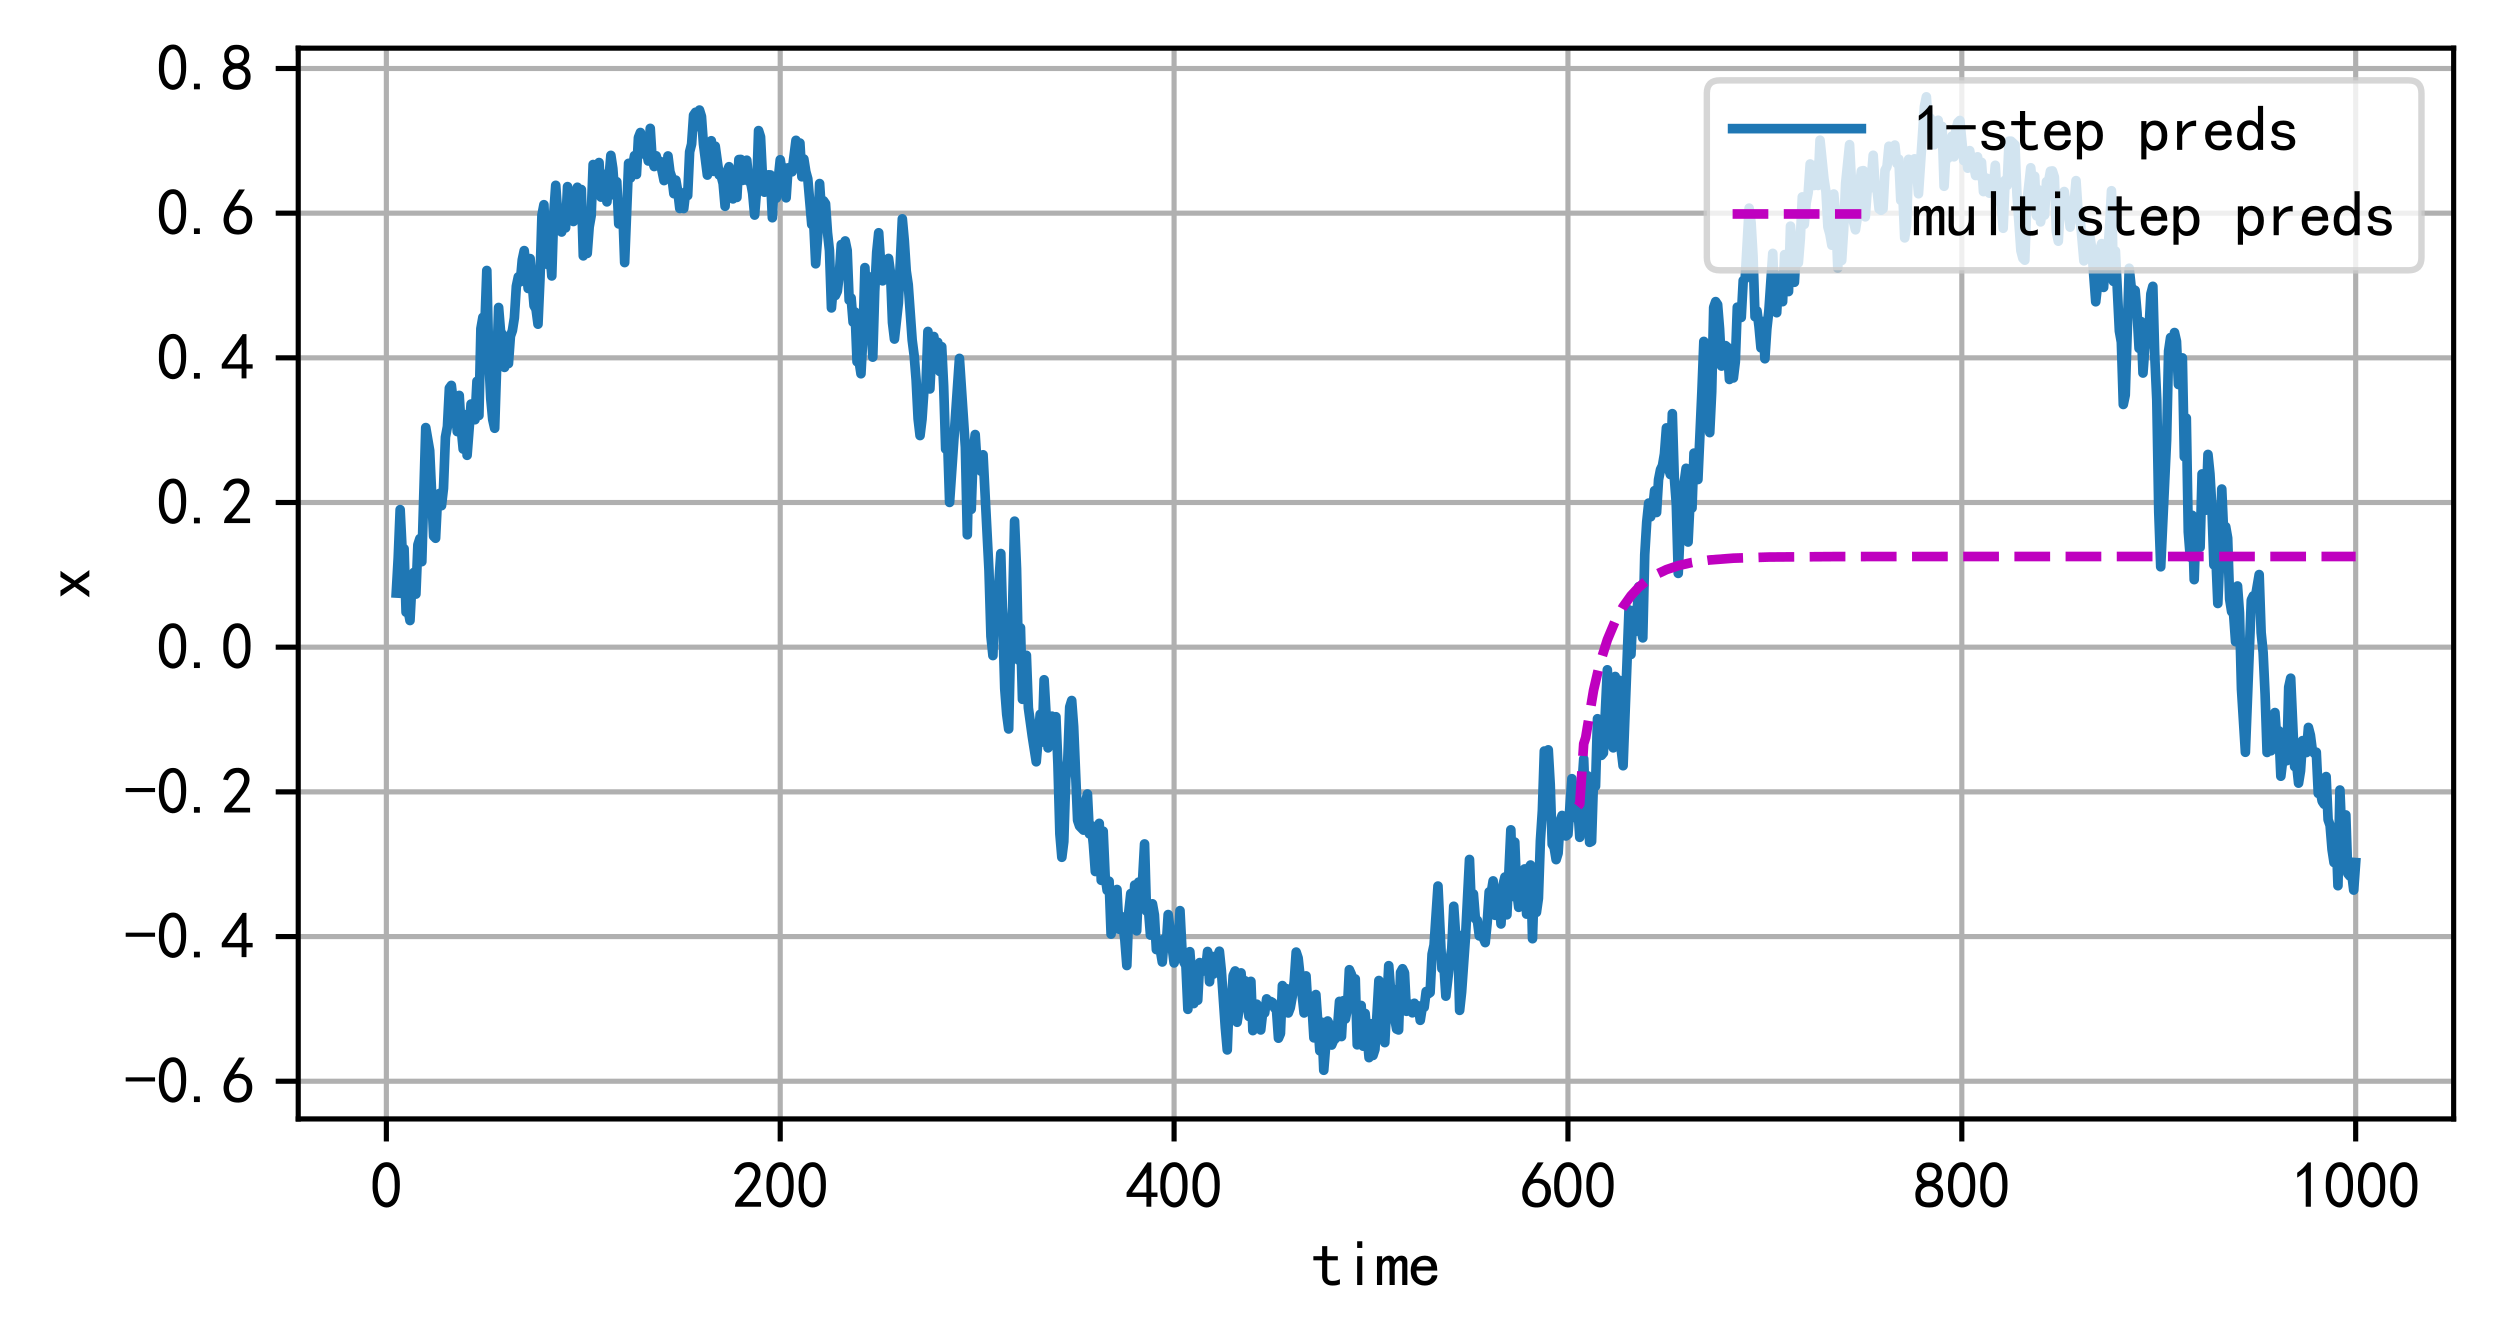 <?xml version="1.0" encoding="utf-8" standalone="no"?>
<!DOCTYPE svg PUBLIC "-//W3C//DTD SVG 1.1//EN"
  "http://www.w3.org/Graphics/SVG/1.1/DTD/svg11.dtd">
<svg height="208.254pt" version="1.1" viewBox="0 0 388.325 208.254" width="388.325pt" xmlns="http://www.w3.org/2000/svg" xmlns:xlink="http://www.w3.org/1999/xlink">
 <defs>
  <style type="text/css">*{stroke-linecap:butt;stroke-linejoin:round;}</style>
 </defs>
 <g id="figure_1">
  <g id="patch_1">
   <path d="M 0 208.254 
L 388.325 208.254 
L 388.325 0 
L 0 0 
z
" style="fill:#ffffff;"/>
  </g>
  <g id="axes_1">
   <g id="patch_2">
    <path d="M 46.325 173.804 
L 381.125 173.804 
L 381.125 7.484 
L 46.325 7.484 
z
" style="fill:#ffffff;"/>
   </g>
   <g id="matplotlib.axis_1">
    <g id="xtick_1">
     <g id="line2d_1">
      <path clip-path="url(#p18ba579e3d)" d="M 60.014 173.804 
L 60.014 7.484 
" style="fill:none;stroke:#b0b0b0;stroke-linecap:square;stroke-width:0.8;"/>
     </g>
     <g id="line2d_2">
      <defs>
       <path d="M 0 0 
L 0 3.5 
" id="m0e3a160609" style="stroke:#000000;stroke-width:0.8;"/>
      </defs>
      <g>
       <use style="stroke:#000000;stroke-width:0.8;" x="60.014" xlink:href="#m0e3a160609" y="173.804"/>
      </g>
     </g>
     <g id="text_1">
      <!-- 0 -->
      <g transform="translate(57.514 187.679)scale(0.1 -0.1)">
       <defs>
        <path d="M 225 2537 
Q 250 3200 412 3587 
Q 575 3975 875 4225 
Q 1175 4475 1612 4475 
Q 2050 4475 2375 4112 
Q 2700 3750 2800 3200 
Q 2900 2650 2862 1937 
Q 2825 1225 2612 775 
Q 2400 325 1975 150 
Q 1550 -25 1125 187 
Q 700 400 525 750 
Q 350 1100 275 1487 
Q 200 1875 225 2537 
z
M 750 2687 
Q 675 2000 800 1462 
Q 925 925 1212 700 
Q 1500 475 1800 612 
Q 2100 750 2237 1162 
Q 2375 1575 2375 2062 
Q 2375 2550 2337 2950 
Q 2300 3350 2112 3675 
Q 1925 4000 1612 4012 
Q 1300 4025 1062 3700 
Q 825 3375 750 2687 
z
" id="SimHei-30" transform="scale(0.016)"/>
       </defs>
       <use xlink:href="#SimHei-30"/>
      </g>
     </g>
    </g>
    <g id="xtick_2">
     <g id="line2d_3">
      <path clip-path="url(#p18ba579e3d)" d="M 121.192 173.804 
L 121.192 7.484 
" style="fill:none;stroke:#b0b0b0;stroke-linecap:square;stroke-width:0.8;"/>
     </g>
     <g id="line2d_4">
      <g>
       <use style="stroke:#000000;stroke-width:0.8;" x="121.192" xlink:href="#m0e3a160609" y="173.804"/>
      </g>
     </g>
     <g id="text_2">
      <!-- 200 -->
      <g transform="translate(113.692 187.679)scale(0.1 -0.1)">
       <defs>
        <path d="M 300 250 
Q 325 625 650 925 
Q 975 1225 1475 1862 
Q 1975 2500 2125 2850 
Q 2275 3200 2237 3450 
Q 2200 3700 2000 3862 
Q 1800 4025 1537 4000 
Q 1275 3975 1037 3800 
Q 800 3625 675 3275 
L 200 3350 
Q 400 3925 712 4187 
Q 1025 4450 1450 4475 
Q 1700 4500 1900 4462 
Q 2100 4425 2312 4287 
Q 2525 4150 2662 3875 
Q 2800 3600 2762 3212 
Q 2725 2825 2375 2287 
Q 2025 1750 1025 600 
L 2825 600 
L 2825 150 
L 300 150 
L 300 250 
z
" id="SimHei-32" transform="scale(0.016)"/>
       </defs>
       <use xlink:href="#SimHei-32"/>
       <use x="50" xlink:href="#SimHei-30"/>
       <use x="100" xlink:href="#SimHei-30"/>
      </g>
     </g>
    </g>
    <g id="xtick_3">
     <g id="line2d_5">
      <path clip-path="url(#p18ba579e3d)" d="M 182.371 173.804 
L 182.371 7.484 
" style="fill:none;stroke:#b0b0b0;stroke-linecap:square;stroke-width:0.8;"/>
     </g>
     <g id="line2d_6">
      <g>
       <use style="stroke:#000000;stroke-width:0.8;" x="182.371" xlink:href="#m0e3a160609" y="173.804"/>
      </g>
     </g>
     <g id="text_3">
      <!-- 400 -->
      <g transform="translate(174.871 187.679)scale(0.1 -0.1)">
       <defs>
        <path d="M 2000 1100 
L 75 1100 
L 75 1525 
L 2100 4450 
L 2475 4450 
L 2475 1525 
L 3075 1525 
L 3075 1100 
L 2475 1100 
L 2475 150 
L 2000 150 
L 2000 1100 
z
M 2000 1525 
L 2000 3500 
L 600 1525 
L 2000 1525 
z
" id="SimHei-34" transform="scale(0.016)"/>
       </defs>
       <use xlink:href="#SimHei-34"/>
       <use x="50" xlink:href="#SimHei-30"/>
       <use x="100" xlink:href="#SimHei-30"/>
      </g>
     </g>
    </g>
    <g id="xtick_4">
     <g id="line2d_7">
      <path clip-path="url(#p18ba579e3d)" d="M 243.55 173.804 
L 243.55 7.484 
" style="fill:none;stroke:#b0b0b0;stroke-linecap:square;stroke-width:0.8;"/>
     </g>
     <g id="line2d_8">
      <g>
       <use style="stroke:#000000;stroke-width:0.8;" x="243.55" xlink:href="#m0e3a160609" y="173.804"/>
      </g>
     </g>
     <g id="text_4">
      <!-- 600 -->
      <g transform="translate(236.05 187.679)scale(0.1 -0.1)">
       <defs>
        <path d="M 250 1612 
Q 275 1975 387 2225 
Q 500 2475 725 2850 
L 1750 4450 
L 2325 4450 
L 1275 2800 
Q 1950 2975 2350 2750 
Q 2750 2525 2887 2237 
Q 3025 1950 3037 1612 
Q 3050 1275 2937 950 
Q 2825 625 2537 362 
Q 2250 100 1737 75 
Q 1225 50 862 262 
Q 500 475 362 862 
Q 225 1250 250 1612 
z
M 1025 787 
Q 1250 550 1625 525 
Q 2000 500 2250 775 
Q 2500 1050 2500 1575 
Q 2500 2100 2187 2300 
Q 1875 2500 1487 2450 
Q 1100 2400 925 2075 
Q 750 1750 775 1387 
Q 800 1025 1025 787 
z
" id="SimHei-36" transform="scale(0.016)"/>
       </defs>
       <use xlink:href="#SimHei-36"/>
       <use x="50" xlink:href="#SimHei-30"/>
       <use x="100" xlink:href="#SimHei-30"/>
      </g>
     </g>
    </g>
    <g id="xtick_5">
     <g id="line2d_9">
      <path clip-path="url(#p18ba579e3d)" d="M 304.728 173.804 
L 304.728 7.484 
" style="fill:none;stroke:#b0b0b0;stroke-linecap:square;stroke-width:0.8;"/>
     </g>
     <g id="line2d_10">
      <g>
       <use style="stroke:#000000;stroke-width:0.8;" x="304.728" xlink:href="#m0e3a160609" y="173.804"/>
      </g>
     </g>
     <g id="text_5">
      <!-- 800 -->
      <g transform="translate(297.228 187.679)scale(0.1 -0.1)">
       <defs>
        <path d="M 175 1375 
Q 175 1675 325 1962 
Q 475 2250 825 2425 
Q 525 2600 425 2812 
Q 325 3025 312 3300 
Q 300 3575 387 3775 
Q 475 3975 650 4150 
Q 825 4325 1037 4387 
Q 1250 4450 1500 4450 
Q 1750 4450 1950 4400 
Q 2150 4350 2375 4187 
Q 2600 4025 2700 3725 
Q 2800 3425 2687 3025 
Q 2575 2625 2100 2400 
Q 2525 2275 2700 2012 
Q 2875 1750 2875 1375 
Q 2875 1000 2762 775 
Q 2650 550 2512 400 
Q 2375 250 2137 162 
Q 1900 75 1537 75 
Q 1175 75 912 162 
Q 650 250 475 425 
Q 300 600 237 837 
Q 175 1075 175 1375 
z
M 687 1400 
Q 675 1100 787 875 
Q 900 650 1200 587 
Q 1500 525 1825 600 
Q 2150 675 2275 950 
Q 2400 1225 2362 1500 
Q 2325 1775 2050 1962 
Q 1775 2150 1450 2125 
Q 1125 2100 912 1900 
Q 700 1700 687 1400 
z
M 775 3350 
Q 775 3100 950 2875 
Q 1125 2650 1500 2650 
Q 1875 2650 2062 2875 
Q 2250 3100 2237 3412 
Q 2225 3725 2012 3875 
Q 1800 4025 1437 4000 
Q 1075 3975 925 3787 
Q 775 3600 775 3350 
z
" id="SimHei-38" transform="scale(0.016)"/>
       </defs>
       <use xlink:href="#SimHei-38"/>
       <use x="50" xlink:href="#SimHei-30"/>
       <use x="100" xlink:href="#SimHei-30"/>
      </g>
     </g>
    </g>
    <g id="xtick_6">
     <g id="line2d_11">
      <path clip-path="url(#p18ba579e3d)" d="M 365.907 173.804 
L 365.907 7.484 
" style="fill:none;stroke:#b0b0b0;stroke-linecap:square;stroke-width:0.8;"/>
     </g>
     <g id="line2d_12">
      <g>
       <use style="stroke:#000000;stroke-width:0.8;" x="365.907" xlink:href="#m0e3a160609" y="173.804"/>
      </g>
     </g>
     <g id="text_6">
      <!-- 1000 -->
      <g transform="translate(355.907 187.679)scale(0.1 -0.1)">
       <defs>
        <path d="M 1400 3600 
Q 1075 3275 575 2975 
L 575 3450 
Q 1200 3875 1600 4450 
L 1900 4450 
L 1900 150 
L 1400 150 
L 1400 3600 
z
" id="SimHei-31" transform="scale(0.016)"/>
       </defs>
       <use xlink:href="#SimHei-31"/>
       <use x="50" xlink:href="#SimHei-30"/>
       <use x="100" xlink:href="#SimHei-30"/>
       <use x="150" xlink:href="#SimHei-30"/>
      </g>
     </g>
    </g>
    <g id="text_7">
     <!-- time -->
     <g transform="translate(203.725 199.804)scale(0.1 -0.1)">
      <defs>
       <path d="M 2750 200 
Q 2625 150 2462 112 
Q 2300 75 2025 75 
Q 1575 75 1300 325 
Q 1025 575 1025 1025 
L 1025 2525 
L 175 2525 
L 175 2925 
L 1025 2925 
L 1025 3900 
L 1525 3900 
L 1525 2925 
L 2550 2925 
L 2550 2525 
L 1525 2525 
L 1525 1000 
Q 1525 800 1625 662 
Q 1725 525 2000 525 
Q 2275 525 2450 575 
Q 2625 625 2750 700 
L 2750 200 
z
" id="SimHei-74" transform="scale(0.016)"/>
       <path d="M 1800 3725 
L 1300 3725 
L 1300 4375 
L 1800 4375 
L 1800 3725 
z
M 1800 125 
L 1300 125 
L 1300 2925 
L 1800 2925 
L 1800 125 
z
" id="SimHei-69" transform="scale(0.016)"/>
       <path d="M 3050 125 
L 2550 125 
L 2550 2150 
Q 2550 2300 2500 2400 
Q 2450 2500 2300 2500 
Q 2125 2500 1975 2312 
Q 1825 2125 1825 1825 
L 1825 125 
L 1325 125 
L 1325 2150 
Q 1325 2300 1275 2400 
Q 1225 2500 1075 2500 
Q 900 2500 750 2312 
Q 600 2125 600 1825 
L 600 125 
L 100 125 
L 100 2925 
L 600 2925 
L 600 2550 
Q 725 2750 900 2862 
Q 1075 2975 1275 2975 
Q 1475 2975 1612 2862 
Q 1750 2750 1800 2550 
Q 1925 2750 2087 2862 
Q 2250 2975 2450 2975 
Q 2750 2975 2900 2812 
Q 3050 2650 3050 2350 
L 3050 125 
z
" id="SimHei-6d" transform="scale(0.016)"/>
       <path d="M 2850 1075 
Q 2800 625 2450 350 
Q 2100 75 1625 75 
Q 1025 75 637 462 
Q 250 850 250 1525 
Q 250 2200 637 2587 
Q 1025 2975 1625 2975 
Q 2150 2975 2487 2637 
Q 2825 2300 2825 1525 
L 800 1525 
Q 800 975 1037 750 
Q 1275 525 1625 525 
Q 1900 525 2075 662 
Q 2250 800 2300 1075 
L 2850 1075 
z
M 2250 1925 
Q 2200 2275 2025 2412 
Q 1850 2550 1575 2550 
Q 1325 2550 1125 2412 
Q 925 2275 825 1925 
L 2250 1925 
z
" id="SimHei-65" transform="scale(0.016)"/>
      </defs>
      <use xlink:href="#SimHei-74"/>
      <use x="50" xlink:href="#SimHei-69"/>
      <use x="100" xlink:href="#SimHei-6d"/>
      <use x="150" xlink:href="#SimHei-65"/>
     </g>
    </g>
   </g>
   <g id="matplotlib.axis_2">
    <g id="ytick_1">
     <g id="line2d_13">
      <path clip-path="url(#p18ba579e3d)" d="M 46.325 167.947 
L 381.125 167.947 
" style="fill:none;stroke:#b0b0b0;stroke-linecap:square;stroke-width:0.8;"/>
     </g>
     <g id="line2d_14">
      <defs>
       <path d="M 0 0 
L -3.5 0 
" id="ma7b04e95f1" style="stroke:#000000;stroke-width:0.8;"/>
      </defs>
      <g>
       <use style="stroke:#000000;stroke-width:0.8;" x="46.325" xlink:href="#ma7b04e95f1" y="167.947"/>
      </g>
     </g>
     <g id="text_8">
      <!-- -0.6 -->
      <g transform="translate(19.325 171.384)scale(0.1 -0.1)">
       <defs>
        <path d="M 2975 2125 
L 125 2125 
L 125 2525 
L 2975 2525 
L 2975 2125 
z
" id="SimHei-2d" transform="scale(0.016)"/>
        <path d="M 1075 125 
L 500 125 
L 500 675 
L 1075 675 
L 1075 125 
z
" id="SimHei-2e" transform="scale(0.016)"/>
       </defs>
       <use xlink:href="#SimHei-2d"/>
       <use x="50" xlink:href="#SimHei-30"/>
       <use x="100" xlink:href="#SimHei-2e"/>
       <use x="150" xlink:href="#SimHei-36"/>
      </g>
     </g>
    </g>
    <g id="ytick_2">
     <g id="line2d_15">
      <path clip-path="url(#p18ba579e3d)" d="M 46.325 145.474 
L 381.125 145.474 
" style="fill:none;stroke:#b0b0b0;stroke-linecap:square;stroke-width:0.8;"/>
     </g>
     <g id="line2d_16">
      <g>
       <use style="stroke:#000000;stroke-width:0.8;" x="46.325" xlink:href="#ma7b04e95f1" y="145.474"/>
      </g>
     </g>
     <g id="text_9">
      <!-- -0.4 -->
      <g transform="translate(19.325 148.911)scale(0.1 -0.1)">
       <use xlink:href="#SimHei-2d"/>
       <use x="50" xlink:href="#SimHei-30"/>
       <use x="100" xlink:href="#SimHei-2e"/>
       <use x="150" xlink:href="#SimHei-34"/>
      </g>
     </g>
    </g>
    <g id="ytick_3">
     <g id="line2d_17">
      <path clip-path="url(#p18ba579e3d)" d="M 46.325 123.001 
L 381.125 123.001 
" style="fill:none;stroke:#b0b0b0;stroke-linecap:square;stroke-width:0.8;"/>
     </g>
     <g id="line2d_18">
      <g>
       <use style="stroke:#000000;stroke-width:0.8;" x="46.325" xlink:href="#ma7b04e95f1" y="123.001"/>
      </g>
     </g>
     <g id="text_10">
      <!-- -0.2 -->
      <g transform="translate(19.325 126.439)scale(0.1 -0.1)">
       <use xlink:href="#SimHei-2d"/>
       <use x="50" xlink:href="#SimHei-30"/>
       <use x="100" xlink:href="#SimHei-2e"/>
       <use x="150" xlink:href="#SimHei-32"/>
      </g>
     </g>
    </g>
    <g id="ytick_4">
     <g id="line2d_19">
      <path clip-path="url(#p18ba579e3d)" d="M 46.325 100.528 
L 381.125 100.528 
" style="fill:none;stroke:#b0b0b0;stroke-linecap:square;stroke-width:0.8;"/>
     </g>
     <g id="line2d_20">
      <g>
       <use style="stroke:#000000;stroke-width:0.8;" x="46.325" xlink:href="#ma7b04e95f1" y="100.528"/>
      </g>
     </g>
     <g id="text_11">
      <!-- 0.0 -->
      <g transform="translate(24.325 103.966)scale(0.1 -0.1)">
       <use xlink:href="#SimHei-30"/>
       <use x="50" xlink:href="#SimHei-2e"/>
       <use x="100" xlink:href="#SimHei-30"/>
      </g>
     </g>
    </g>
    <g id="ytick_5">
     <g id="line2d_21">
      <path clip-path="url(#p18ba579e3d)" d="M 46.325 78.056 
L 381.125 78.056 
" style="fill:none;stroke:#b0b0b0;stroke-linecap:square;stroke-width:0.8;"/>
     </g>
     <g id="line2d_22">
      <g>
       <use style="stroke:#000000;stroke-width:0.8;" x="46.325" xlink:href="#ma7b04e95f1" y="78.056"/>
      </g>
     </g>
     <g id="text_12">
      <!-- 0.2 -->
      <g transform="translate(24.325 81.493)scale(0.1 -0.1)">
       <use xlink:href="#SimHei-30"/>
       <use x="50" xlink:href="#SimHei-2e"/>
       <use x="100" xlink:href="#SimHei-32"/>
      </g>
     </g>
    </g>
    <g id="ytick_6">
     <g id="line2d_23">
      <path clip-path="url(#p18ba579e3d)" d="M 46.325 55.583 
L 381.125 55.583 
" style="fill:none;stroke:#b0b0b0;stroke-linecap:square;stroke-width:0.8;"/>
     </g>
     <g id="line2d_24">
      <g>
       <use style="stroke:#000000;stroke-width:0.8;" x="46.325" xlink:href="#ma7b04e95f1" y="55.583"/>
      </g>
     </g>
     <g id="text_13">
      <!-- 0.4 -->
      <g transform="translate(24.325 59.02)scale(0.1 -0.1)">
       <use xlink:href="#SimHei-30"/>
       <use x="50" xlink:href="#SimHei-2e"/>
       <use x="100" xlink:href="#SimHei-34"/>
      </g>
     </g>
    </g>
    <g id="ytick_7">
     <g id="line2d_25">
      <path clip-path="url(#p18ba579e3d)" d="M 46.325 33.11 
L 381.125 33.11 
" style="fill:none;stroke:#b0b0b0;stroke-linecap:square;stroke-width:0.8;"/>
     </g>
     <g id="line2d_26">
      <g>
       <use style="stroke:#000000;stroke-width:0.8;" x="46.325" xlink:href="#ma7b04e95f1" y="33.11"/>
      </g>
     </g>
     <g id="text_14">
      <!-- 0.6 -->
      <g transform="translate(24.325 36.548)scale(0.1 -0.1)">
       <use xlink:href="#SimHei-30"/>
       <use x="50" xlink:href="#SimHei-2e"/>
       <use x="100" xlink:href="#SimHei-36"/>
      </g>
     </g>
    </g>
    <g id="ytick_8">
     <g id="line2d_27">
      <path clip-path="url(#p18ba579e3d)" d="M 46.325 10.637 
L 381.125 10.637 
" style="fill:none;stroke:#b0b0b0;stroke-linecap:square;stroke-width:0.8;"/>
     </g>
     <g id="line2d_28">
      <g>
       <use style="stroke:#000000;stroke-width:0.8;" x="46.325" xlink:href="#ma7b04e95f1" y="10.637"/>
      </g>
     </g>
     <g id="text_15">
      <!-- 0.8 -->
      <g transform="translate(24.325 14.075)scale(0.1 -0.1)">
       <use xlink:href="#SimHei-30"/>
       <use x="50" xlink:href="#SimHei-2e"/>
       <use x="100" xlink:href="#SimHei-38"/>
      </g>
     </g>
    </g>
    <g id="text_16">
     <!-- x -->
     <g transform="translate(14.075 93.144)rotate(-90)scale(0.1 -0.1)">
      <defs>
       <path d="M 2875 125 
L 2275 125 
L 1550 1200 
L 825 125 
L 225 125 
L 1250 1550 
L 300 2925 
L 900 2925 
L 1550 1875 
L 2200 2925 
L 2800 2925 
L 1850 1550 
L 2875 125 
z
" id="SimHei-78" transform="scale(0.016)"/>
      </defs>
      <use xlink:href="#SimHei-78"/>
     </g>
    </g>
   </g>
   <g id="line2d_29">
    <path clip-path="url(#p18ba579e3d)" d="M 61.543 92.117 
L 61.849 86.683 
L 62.155 79.158 
L 62.461 85.365 
L 62.767 85.236 
L 63.073 95.09 
L 63.379 94.708 
L 63.684 96.386 
L 63.99 90.551 
L 64.296 88.91 
L 64.602 92.285 
L 64.908 84.627 
L 65.214 83.667 
L 65.52 87.244 
L 66.132 66.417 
L 66.743 69.979 
L 67.355 83.296 
L 67.661 83.605 
L 67.967 77.373 
L 68.273 76.645 
L 68.579 78.546 
L 68.885 75.857 
L 69.191 67.897 
L 69.496 66.265 
L 69.802 60.283 
L 70.108 59.863 
L 70.414 62.585 
L 70.72 62.746 
L 71.026 67.042 
L 71.332 61.418 
L 71.638 66.563 
L 71.944 69.754 
L 72.249 64.413 
L 72.555 70.721 
L 73.167 62.761 
L 73.779 65.196 
L 74.085 59.225 
L 74.391 64.54 
L 74.697 51.043 
L 75.002 49.285 
L 75.308 50.629 
L 75.614 42.012 
L 75.92 55.649 
L 76.226 61.91 
L 76.532 65.164 
L 76.838 66.521 
L 77.45 47.759 
L 77.756 51.531 
L 78.061 51.955 
L 78.367 57.066 
L 78.673 54.84 
L 78.979 56.474 
L 79.285 52.207 
L 79.591 51.34 
L 79.897 49.377 
L 80.203 44.46 
L 80.509 43.003 
L 80.814 43.773 
L 81.12 40.363 
L 81.426 38.926 
L 82.038 44.808 
L 82.344 40.167 
L 82.956 47.486 
L 83.262 48.024 
L 83.567 50.356 
L 83.873 43.422 
L 84.179 33.394 
L 84.485 31.797 
L 84.791 38.717 
L 85.097 41.107 
L 85.403 38.87 
L 85.709 42.863 
L 86.015 33.102 
L 86.321 28.786 
L 86.626 33.148 
L 86.932 33.54 
L 87.238 36.039 
L 87.544 34.453 
L 87.85 35.398 
L 88.156 28.988 
L 88.768 31.426 
L 89.074 34.406 
L 89.685 29.086 
L 89.991 31.072 
L 90.297 29.438 
L 90.603 39.743 
L 90.909 36.607 
L 91.215 39.361 
L 91.521 35.244 
L 91.827 33.516 
L 92.132 25.555 
L 92.438 27.155 
L 92.744 26.716 
L 93.05 25.247 
L 93.356 30.62 
L 93.662 27.761 
L 93.968 27.08 
L 94.274 31.357 
L 94.886 24.133 
L 95.191 26.178 
L 95.497 30.348 
L 95.803 28.226 
L 96.109 34.782 
L 96.415 34.749 
L 96.721 32.387 
L 97.027 40.787 
L 97.639 25.372 
L 97.944 27.647 
L 98.556 24.175 
L 98.862 27.1 
L 99.168 21.368 
L 99.474 20.583 
L 99.78 23.868 
L 100.086 23.943 
L 100.392 23.352 
L 100.697 25.007 
L 101.003 19.938 
L 101.309 24.901 
L 101.615 25.869 
L 101.921 24.2 
L 102.227 25.437 
L 102.533 25.059 
L 103.145 28.052 
L 103.451 27.656 
L 103.756 24.224 
L 104.062 26.689 
L 104.368 27.591 
L 104.674 30.086 
L 104.98 27.979 
L 105.286 29.768 
L 105.592 32.383 
L 105.898 31.599 
L 106.204 32.391 
L 106.509 29.783 
L 106.815 30.377 
L 107.121 23.584 
L 107.427 22.372 
L 107.733 17.893 
L 108.039 17.441 
L 108.345 19.66 
L 108.651 17.095 
L 108.957 18.09 
L 109.263 22.353 
L 109.874 27.197 
L 110.486 21.863 
L 110.792 26.616 
L 111.098 22.703 
L 111.71 27.179 
L 112.016 27.332 
L 112.321 28.507 
L 112.627 32.043 
L 112.933 26.657 
L 113.239 25.894 
L 113.545 29.571 
L 113.851 30.894 
L 114.157 29.978 
L 114.463 30.663 
L 114.769 24.782 
L 115.074 24.762 
L 115.38 28.016 
L 115.686 25.854 
L 115.992 24.883 
L 116.298 28.162 
L 116.604 28.307 
L 116.91 30.026 
L 117.216 33.408 
L 117.522 29.55 
L 117.828 20.285 
L 118.133 21.262 
L 118.439 27.488 
L 118.745 29.855 
L 119.357 27.154 
L 119.663 27.171 
L 119.969 33.822 
L 120.275 27.699 
L 120.581 30.785 
L 121.192 24.815 
L 121.498 26.828 
L 121.804 26.053 
L 122.11 30.728 
L 122.416 26.072 
L 122.722 26.151 
L 123.028 26.689 
L 123.639 21.798 
L 123.945 25.38 
L 124.251 22.217 
L 124.557 27.459 
L 124.863 24.7 
L 125.169 26.663 
L 125.475 27.785 
L 126.087 34.87 
L 126.393 34.575 
L 126.698 40.976 
L 127.004 36.825 
L 127.31 28.513 
L 127.616 33.166 
L 127.922 31.195 
L 128.228 31.639 
L 128.534 36.12 
L 128.84 38.926 
L 129.146 47.83 
L 129.451 44.165 
L 129.757 45.9 
L 130.063 45.231 
L 130.369 42.593 
L 130.675 37.982 
L 130.981 39.28 
L 131.287 37.427 
L 131.593 38.898 
L 131.899 46.624 
L 132.204 46.28 
L 132.51 50.039 
L 132.816 48.467 
L 133.122 56.187 
L 133.428 56.032 
L 133.734 58.055 
L 134.04 52.222 
L 134.346 41.568 
L 134.652 48.28 
L 134.958 42.989 
L 135.569 55.476 
L 135.875 45.243 
L 136.181 39.159 
L 136.487 36.156 
L 136.793 40.919 
L 137.099 43.626 
L 137.405 42.059 
L 137.711 42.274 
L 138.016 40.14 
L 138.322 42.392 
L 138.628 50.103 
L 138.934 52.666 
L 139.546 47.057 
L 140.158 33.991 
L 140.464 37.353 
L 140.769 42.093 
L 141.075 44.207 
L 141.687 52.818 
L 141.993 55.209 
L 142.299 59.018 
L 142.605 65.03 
L 142.911 67.656 
L 143.217 65.114 
L 143.523 60.534 
L 143.828 59.833 
L 144.134 51.482 
L 144.44 60.415 
L 144.746 54.142 
L 145.052 52.271 
L 145.358 54.674 
L 145.664 53.165 
L 145.97 57.7 
L 146.276 53.849 
L 146.581 60.043 
L 146.887 69.75 
L 147.193 68.544 
L 147.499 78.041 
L 149.029 55.668 
L 149.946 69.458 
L 150.252 83.067 
L 150.558 69.064 
L 150.864 79.118 
L 151.17 70.19 
L 151.476 67.497 
L 151.782 72.274 
L 152.088 72.334 
L 152.393 73.203 
L 152.699 70.642 
L 153.617 88.626 
L 153.923 98.856 
L 154.229 101.829 
L 154.535 91.696 
L 154.841 95.209 
L 155.452 85.98 
L 156.064 106.979 
L 156.37 110.967 
L 156.676 113.23 
L 156.982 99.724 
L 157.288 94.277 
L 157.594 80.953 
L 157.9 88.352 
L 158.205 102.52 
L 158.511 97.514 
L 158.817 108.623 
L 159.123 106.208 
L 159.429 101.787 
L 159.735 109.95 
L 160.347 114.415 
L 160.958 118.329 
L 161.57 110.953 
L 161.876 115.273 
L 162.182 105.59 
L 162.794 116.169 
L 163.1 114.669 
L 163.406 111.24 
L 163.711 111.557 
L 164.017 111.329 
L 164.323 118.679 
L 164.629 129.524 
L 164.935 133.162 
L 165.241 130.734 
L 165.547 120.963 
L 165.853 118.103 
L 166.159 109.82 
L 166.465 108.812 
L 166.77 112.858 
L 167.382 127.413 
L 167.688 128.319 
L 168.3 128.946 
L 168.606 124.622 
L 168.912 123.332 
L 169.218 129.53 
L 169.523 128.227 
L 169.829 131.136 
L 170.135 135.371 
L 170.747 127.892 
L 171.053 136.739 
L 171.359 129.11 
L 171.665 136.073 
L 171.971 138.3 
L 172.276 136.879 
L 172.582 145.096 
L 172.888 139.83 
L 173.194 144.311 
L 173.5 138.164 
L 173.806 144.339 
L 174.112 142.322 
L 174.418 143.567 
L 174.724 146.048 
L 175.03 149.975 
L 175.335 141.624 
L 175.641 138.794 
L 175.947 142.162 
L 176.253 137.471 
L 176.559 144.583 
L 176.865 137.02 
L 177.171 137.753 
L 177.477 136.638 
L 177.783 131.09 
L 178.088 141.521 
L 178.394 141.355 
L 178.7 145.25 
L 179.006 140.39 
L 179.312 142.104 
L 179.618 147.496 
L 179.924 146.323 
L 180.23 147.58 
L 180.536 149.427 
L 180.841 145.829 
L 181.147 146.92 
L 181.453 142.059 
L 182.371 149.572 
L 182.983 147.519 
L 183.289 141.45 
L 183.595 147.496 
L 183.9 149.449 
L 184.206 150.007 
L 184.512 156.778 
L 184.818 147.823 
L 185.43 155.886 
L 185.736 150.002 
L 186.042 155.369 
L 186.348 149.517 
L 186.653 150.932 
L 186.959 150.191 
L 187.265 150.653 
L 187.571 147.792 
L 187.877 152.5 
L 188.183 148.522 
L 188.489 151.301 
L 188.795 148.871 
L 189.101 148.651 
L 189.406 147.753 
L 189.712 150.746 
L 190.324 159.639 
L 190.63 163.087 
L 190.936 155.025 
L 191.242 156.303 
L 191.548 151.517 
L 191.854 150.819 
L 192.16 158.789 
L 192.465 156.77 
L 192.771 151.118 
L 193.077 154.743 
L 193.383 152.336 
L 193.995 157.89 
L 194.301 152.434 
L 194.607 160.085 
L 195.218 155.983 
L 195.83 159.984 
L 196.136 157.227 
L 196.442 157.337 
L 196.748 155.156 
L 197.054 155.563 
L 197.36 155.555 
L 197.666 155.722 
L 197.972 156.562 
L 198.277 156.884 
L 198.583 161.265 
L 198.889 160.55 
L 199.195 153.091 
L 199.501 154.88 
L 199.807 153.559 
L 200.113 157.345 
L 200.419 156.534 
L 200.725 154.799 
L 201.03 152.418 
L 201.336 147.888 
L 201.642 148.82 
L 202.56 157.343 
L 202.866 151.586 
L 203.172 156.632 
L 203.478 156.538 
L 203.783 156.216 
L 204.089 161.211 
L 204.395 154.483 
L 205.007 163.224 
L 205.313 158.783 
L 205.619 166.244 
L 206.231 158.591 
L 206.537 159.214 
L 206.842 162.331 
L 207.148 161.603 
L 207.454 161.315 
L 207.76 159.581 
L 208.066 155.544 
L 208.372 161.009 
L 208.678 155.435 
L 208.984 158.279 
L 209.29 156.667 
L 209.595 150.626 
L 209.901 151.326 
L 210.207 152.359 
L 210.513 152.057 
L 210.819 162.293 
L 211.125 157.118 
L 211.431 156.175 
L 211.737 162.506 
L 212.043 157.416 
L 212.654 164.284 
L 212.96 159.021 
L 213.266 163.944 
L 213.572 162.994 
L 214.184 152.303 
L 214.49 158.613 
L 214.796 156.853 
L 215.102 161.951 
L 215.713 149.997 
L 216.019 154.073 
L 216.325 153.625 
L 216.631 158.131 
L 216.937 159.848 
L 217.243 159.982 
L 217.549 151.044 
L 217.855 150.476 
L 218.16 151.102 
L 218.466 157.085 
L 218.772 155.874 
L 219.384 157.321 
L 219.69 155.837 
L 219.996 156.385 
L 220.302 156.238 
L 220.608 158.485 
L 220.913 156.503 
L 221.219 156.451 
L 221.525 154.011 
L 221.831 154.386 
L 222.137 154.172 
L 222.443 148.209 
L 222.749 146.802 
L 223.361 137.631 
L 223.972 150.457 
L 224.278 149.993 
L 224.584 154.731 
L 225.196 149.406 
L 225.502 147.338 
L 225.808 140.772 
L 226.114 145.335 
L 226.42 145.163 
L 226.725 156.939 
L 227.031 154.113 
L 227.643 145.471 
L 228.255 133.5 
L 228.561 141.335 
L 228.867 138.858 
L 229.173 142.725 
L 229.478 142.958 
L 229.784 145.379 
L 230.09 144.513 
L 230.396 145.71 
L 230.702 146.416 
L 231.008 143.278 
L 231.314 138.531 
L 231.62 138.715 
L 231.926 136.831 
L 232.232 142.175 
L 232.843 139.458 
L 233.149 143.521 
L 233.455 137.467 
L 233.761 136.23 
L 234.067 142.099 
L 234.679 128.899 
L 234.985 139.251 
L 235.29 130.805 
L 235.596 138.445 
L 235.902 140.935 
L 236.208 138.912 
L 236.514 139.222 
L 236.82 134.969 
L 237.126 141.988 
L 237.432 134.93 
L 237.738 134.364 
L 238.044 145.81 
L 238.349 136.18 
L 238.655 141.716 
L 238.961 139.544 
L 239.267 130.61 
L 239.573 125.928 
L 239.879 116.658 
L 240.185 117.302 
L 240.491 116.473 
L 240.797 121.823 
L 241.102 131.141 
L 241.408 131.653 
L 241.714 133.526 
L 242.02 132.531 
L 242.326 127.568 
L 242.632 126.665 
L 242.938 129.748 
L 243.244 129.851 
L 243.55 129.602 
L 244.161 120.954 
L 244.467 124.703 
L 244.773 127.035 
L 245.079 125.251 
L 245.385 130.06 
L 245.691 122.461 
L 245.997 117.872 
L 246.303 126.322 
L 246.609 120.504 
L 246.914 130.841 
L 247.22 130.692 
L 247.526 121.065 
L 247.832 122.131 
L 248.138 111.641 
L 248.75 117.328 
L 249.056 116.958 
L 249.667 104.04 
L 249.973 112.119 
L 250.279 106.249 
L 250.585 116.163 
L 250.891 105.078 
L 251.197 110.392 
L 251.503 105.662 
L 251.809 116.328 
L 252.115 118.94 
L 253.032 94.727 
L 253.338 101.655 
L 253.644 94.843 
L 253.95 98.118 
L 254.256 95.371 
L 254.562 91.126 
L 254.868 97.615 
L 255.174 99.08 
L 255.479 86.148 
L 255.785 81.076 
L 256.091 78.144 
L 256.397 80.273 
L 256.703 79.118 
L 257.009 76.211 
L 257.315 79.607 
L 257.621 74.51 
L 257.927 72.942 
L 258.232 72.32 
L 258.538 70.495 
L 258.844 66.465 
L 259.15 72.693 
L 259.456 73.705 
L 259.762 64.253 
L 260.068 74.163 
L 260.374 78.225 
L 260.68 89.065 
L 260.985 82.173 
L 261.291 82.776 
L 261.597 74.958 
L 261.903 72.741 
L 262.209 84.192 
L 262.515 77.88 
L 262.821 78.917 
L 263.127 70.382 
L 263.433 71.122 
L 263.739 74.488 
L 264.35 60.87 
L 264.656 53.03 
L 264.962 60.853 
L 265.268 62.65 
L 265.574 67.198 
L 265.88 60.849 
L 266.186 47.734 
L 266.492 46.849 
L 266.797 47.309 
L 267.103 51.104 
L 267.409 56.863 
L 267.715 56.48 
L 268.021 53.682 
L 268.327 53.944 
L 268.633 58.94 
L 268.939 55.871 
L 269.245 58.707 
L 269.55 56.186 
L 269.856 47.713 
L 270.162 49.391 
L 270.468 49.307 
L 270.774 43.57 
L 271.08 43.286 
L 271.692 32.329 
L 271.998 34.606 
L 272.304 39.837 
L 272.609 49.198 
L 272.915 48.288 
L 273.221 50.688 
L 273.527 54.035 
L 273.833 49.932 
L 274.139 55.725 
L 274.445 51.083 
L 274.751 48.337 
L 275.362 39.357 
L 275.668 47.814 
L 275.974 48.573 
L 276.28 42.851 
L 276.586 43.599 
L 276.892 46.861 
L 277.198 39.551 
L 277.81 45.288 
L 278.115 35.127 
L 278.421 38.614 
L 278.727 43.846 
L 279.033 38.37 
L 279.339 40.834 
L 279.645 37.061 
L 279.951 30.584 
L 280.257 34.849 
L 280.563 31.465 
L 280.869 29.896 
L 281.174 25.471 
L 281.786 28.813 
L 282.092 25.623 
L 282.398 28.803 
L 282.704 21.776 
L 283.316 27.775 
L 283.622 29.743 
L 283.927 35.251 
L 284.233 36.346 
L 284.539 38.088 
L 284.845 30.136 
L 285.151 33.493 
L 285.457 41.641 
L 285.763 35.719 
L 286.069 40.462 
L 286.375 35.721 
L 286.681 28.464 
L 287.292 22.469 
L 287.904 34.441 
L 288.21 35.693 
L 288.516 33.684 
L 288.822 29.047 
L 289.128 26.572 
L 289.434 26.505 
L 289.739 33.682 
L 290.045 29.366 
L 290.351 29.275 
L 290.657 27.904 
L 290.963 24.118 
L 291.269 29.225 
L 291.575 29.655 
L 291.881 32.448 
L 292.187 32.662 
L 292.492 32.433 
L 292.798 26.464 
L 293.104 25.877 
L 293.41 22.717 
L 293.716 23.1 
L 294.022 23.673 
L 294.328 22.534 
L 294.634 25.392 
L 294.94 24.719 
L 295.246 31.121 
L 295.551 30.007 
L 295.857 36.948 
L 296.163 34.852 
L 296.469 24.749 
L 296.775 27.382 
L 297.387 24.673 
L 297.693 26.327 
L 297.999 30.095 
L 298.916 16.56 
L 299.222 15.044 
L 299.528 19.045 
L 299.834 18.343 
L 300.446 22.481 
L 300.752 21.667 
L 301.057 18.677 
L 301.363 21.192 
L 301.669 19.63 
L 301.975 28.93 
L 302.281 23.374 
L 302.587 24.591 
L 302.893 23.702 
L 303.199 21.145 
L 303.505 24.358 
L 303.811 20.167 
L 304.116 19.019 
L 304.422 18.71 
L 305.034 24.953 
L 305.34 23.612 
L 305.646 26.123 
L 305.952 23.396 
L 306.258 25.238 
L 306.564 25.677 
L 306.869 27.259 
L 307.175 24.362 
L 307.481 27.338 
L 307.787 25.21 
L 308.093 29.762 
L 308.399 27.612 
L 308.705 27.738 
L 309.011 30.007 
L 309.317 27.833 
L 309.622 29.117 
L 309.928 25.675 
L 310.234 31.155 
L 310.54 30.829 
L 310.846 31.904 
L 311.152 35.454 
L 311.458 27.988 
L 311.764 28.817 
L 312.07 21.932 
L 312.376 21.929 
L 312.987 22.504 
L 313.293 30.269 
L 313.905 38.931 
L 314.211 40.114 
L 314.517 40.413 
L 314.823 31.637 
L 315.434 26.061 
L 315.74 29.225 
L 316.046 27.374 
L 316.352 33.532 
L 316.658 29.494 
L 316.964 34.467 
L 317.27 32.35 
L 317.576 33.411 
L 317.882 28.212 
L 318.187 28.309 
L 318.493 26.594 
L 318.799 26.549 
L 319.105 27.509 
L 319.411 35.96 
L 319.717 37.463 
L 320.023 31.771 
L 320.329 33.345 
L 320.635 29.75 
L 320.941 31.988 
L 321.246 32.772 
L 321.552 35.278 
L 322.164 31.724 
L 322.47 28.057 
L 322.776 32.7 
L 323.082 33.554 
L 323.694 40.523 
L 323.999 36.422 
L 324.305 36.667 
L 324.611 36.613 
L 324.917 38.705 
L 325.529 46.874 
L 325.835 44.093 
L 326.141 38.891 
L 326.447 37.843 
L 326.753 44.641 
L 327.058 38.853 
L 327.364 39.563 
L 327.67 35.454 
L 327.976 29.628 
L 328.282 43.71 
L 328.588 38.992 
L 329.2 51.419 
L 329.506 53.138 
L 329.811 62.827 
L 330.117 61.363 
L 330.729 41.666 
L 331.035 44.543 
L 331.341 44.95 
L 331.647 45.097 
L 331.953 48.659 
L 332.259 54.108 
L 332.564 49.938 
L 332.87 57.944 
L 333.176 53.75 
L 333.482 53.525 
L 333.788 51.475 
L 334.094 45.653 
L 334.4 44.477 
L 334.706 55.486 
L 335.012 62.156 
L 335.318 79.548 
L 335.623 88.042 
L 336.541 68.354 
L 336.847 54.52 
L 337.153 52.428 
L 337.459 55.639 
L 337.765 51.653 
L 338.071 53.012 
L 338.376 59.73 
L 338.682 55.709 
L 338.988 55.589 
L 339.294 70.964 
L 339.6 64.942 
L 339.906 82.625 
L 340.212 86.533 
L 340.518 80.042 
L 340.824 90.037 
L 341.129 80.809 
L 341.435 81.246 
L 341.741 85.02 
L 342.047 73.617 
L 342.659 79.244 
L 342.965 70.588 
L 343.271 73.59 
L 343.577 78.941 
L 343.883 87.753 
L 344.188 86.532 
L 344.494 93.739 
L 344.8 86.411 
L 345.106 75.964 
L 345.412 82.945 
L 345.718 81.813 
L 346.024 83.581 
L 346.33 93.05 
L 346.636 94.996 
L 346.941 95.372 
L 347.247 99.668 
L 347.553 91.023 
L 347.859 95.172 
L 348.165 107.024 
L 348.777 116.851 
L 349.694 93.201 
L 350 92.561 
L 350.306 92.858 
L 350.918 89.247 
L 351.224 98.256 
L 351.53 101.338 
L 351.836 107.838 
L 352.142 116.878 
L 352.448 112.23 
L 352.753 116.62 
L 353.059 115.736 
L 353.365 110.682 
L 353.671 114.996 
L 353.977 113.517 
L 354.283 120.57 
L 354.589 117.972 
L 354.895 116.716 
L 355.201 118.16 
L 355.506 106.732 
L 355.812 105.344 
L 356.424 119.08 
L 356.73 118.708 
L 357.036 121.646 
L 357.342 119.737 
L 357.648 115.042 
L 357.954 116.863 
L 358.259 116.894 
L 358.565 112.991 
L 358.871 114.186 
L 359.177 116.554 
L 359.483 117.02 
L 359.789 116.838 
L 360.095 123.24 
L 360.401 122.89 
L 360.707 124.463 
L 361.013 124.924 
L 361.318 120.626 
L 361.624 127.321 
L 361.93 128.198 
L 362.236 131.964 
L 362.542 133.978 
L 362.848 129.087 
L 363.154 137.577 
L 363.46 122.715 
L 363.766 130.207 
L 364.377 126.587 
L 364.683 135.694 
L 364.989 136.068 
L 365.295 135.734 
L 365.601 138.259 
L 365.907 133.981 
L 365.907 133.981 
" style="fill:none;stroke:#1f77b4;stroke-linecap:square;stroke-width:1.5;"/>
   </g>
   <g id="line2d_30">
    <path clip-path="url(#p18ba579e3d)" d="M 245.079 125.251 
L 245.385 124.878 
L 245.997 115.536 
L 246.303 114.571 
L 247.526 107.233 
L 248.444 103.285 
L 249.667 99.38 
L 250.891 96.463 
L 252.115 94.244 
L 253.338 92.536 
L 254.562 91.212 
L 255.785 90.18 
L 257.315 89.201 
L 258.844 88.48 
L 260.68 87.859 
L 262.821 87.37 
L 265.574 86.98 
L 269.245 86.701 
L 274.751 86.527 
L 285.763 86.448 
L 347.553 86.438 
L 365.907 86.438 
L 365.907 86.438 
" style="fill:none;stroke:#bf00bf;stroke-dasharray:5.55,2.4;stroke-dashoffset:0;stroke-width:1.5;"/>
   </g>
   <g id="patch_3">
    <path d="M 46.325 173.804 
L 46.325 7.484 
" style="fill:none;stroke:#000000;stroke-linecap:square;stroke-linejoin:miter;stroke-width:0.8;"/>
   </g>
   <g id="patch_4">
    <path d="M 381.125 173.804 
L 381.125 7.484 
" style="fill:none;stroke:#000000;stroke-linecap:square;stroke-linejoin:miter;stroke-width:0.8;"/>
   </g>
   <g id="patch_5">
    <path d="M 46.325 173.804 
L 381.125 173.804 
" style="fill:none;stroke:#000000;stroke-linecap:square;stroke-linejoin:miter;stroke-width:0.8;"/>
   </g>
   <g id="patch_6">
    <path d="M 46.325 7.484 
L 381.125 7.484 
" style="fill:none;stroke:#000000;stroke-linecap:square;stroke-linejoin:miter;stroke-width:0.8;"/>
   </g>
   <g id="legend_1">
    <g id="patch_7">
     <path d="M 267.125 41.984 
L 374.125 41.984 
Q 376.125 41.984 376.125 39.984 
L 376.125 14.484 
Q 376.125 12.484 374.125 12.484 
L 267.125 12.484 
Q 265.125 12.484 265.125 14.484 
L 265.125 39.984 
Q 265.125 41.984 267.125 41.984 
z
" style="fill:#ffffff;opacity:0.8;stroke:#cccccc;stroke-linejoin:miter;"/>
    </g>
    <g id="line2d_31">
     <path d="M 269.125 19.984 
L 289.125 19.984 
" style="fill:none;stroke:#1f77b4;stroke-linecap:square;stroke-width:1.5;"/>
    </g>
    <g id="line2d_32"/>
    <g id="text_17">
     <!-- 1-step preds -->
     <g transform="translate(297.125 23.484)scale(0.1 -0.1)">
      <defs>
       <path d="M 2750 900 
Q 2750 500 2437 287 
Q 2125 75 1650 75 
Q 1050 75 725 312 
Q 400 550 400 1000 
L 900 1000 
Q 900 700 1112 600 
Q 1325 500 1625 500 
Q 1925 500 2075 612 
Q 2225 725 2225 900 
Q 2225 1025 2100 1150 
Q 1975 1275 1475 1350 
Q 900 1425 687 1637 
Q 475 1850 475 2200 
Q 475 2500 762 2737 
Q 1050 2975 1600 2975 
Q 2100 2975 2387 2750 
Q 2675 2525 2675 2150 
L 2175 2150 
Q 2175 2375 2012 2462 
Q 1850 2550 1600 2550 
Q 1275 2550 1137 2437 
Q 1000 2325 1000 2175 
Q 1000 2000 1125 1900 
Q 1250 1800 1650 1750 
Q 2300 1650 2525 1437 
Q 2750 1225 2750 900 
z
" id="SimHei-73" transform="scale(0.016)"/>
       <path d="M 2825 1525 
Q 2825 800 2475 425 
Q 2125 50 1625 50 
Q 1350 50 1150 162 
Q 950 275 800 500 
L 800 -800 
L 300 -800 
L 300 2925 
L 800 2925 
L 800 2550 
Q 950 2775 1150 2875 
Q 1350 2975 1625 2975 
Q 2125 2975 2475 2612 
Q 2825 2250 2825 1525 
z
M 2275 1525 
Q 2275 2000 2087 2262 
Q 1900 2525 1525 2525 
Q 1225 2525 1012 2262 
Q 800 2000 800 1525 
Q 800 1050 1012 775 
Q 1225 500 1525 500 
Q 1900 500 2087 775 
Q 2275 1050 2275 1525 
z
" id="SimHei-70" transform="scale(0.016)"/>
       <path id="SimHei-20" transform="scale(0.016)"/>
       <path d="M 2500 2425 
Q 2025 2500 1700 2287 
Q 1375 2075 1150 1550 
L 1150 125 
L 650 125 
L 650 2925 
L 1150 2925 
L 1150 2200 
Q 1375 2600 1712 2787 
Q 2050 2975 2500 2975 
L 2500 2425 
z
" id="SimHei-72" transform="scale(0.016)"/>
       <path d="M 2750 125 
L 2250 125 
L 2250 500 
Q 2100 275 1900 175 
Q 1700 75 1425 75 
Q 925 75 575 437 
Q 225 800 225 1525 
Q 225 2250 575 2625 
Q 925 3000 1425 3000 
Q 1700 3000 1900 2887 
Q 2100 2775 2250 2550 
L 2250 4400 
L 2750 4400 
L 2750 125 
z
M 2250 1525 
Q 2250 2000 2037 2275 
Q 1825 2550 1525 2550 
Q 1150 2550 962 2275 
Q 775 2000 775 1525 
Q 775 1050 962 787 
Q 1150 525 1525 525 
Q 1825 525 2037 787 
Q 2250 1050 2250 1525 
z
" id="SimHei-64" transform="scale(0.016)"/>
      </defs>
      <use xlink:href="#SimHei-31"/>
      <use x="50" xlink:href="#SimHei-2d"/>
      <use x="100" xlink:href="#SimHei-73"/>
      <use x="150" xlink:href="#SimHei-74"/>
      <use x="200" xlink:href="#SimHei-65"/>
      <use x="250" xlink:href="#SimHei-70"/>
      <use x="300" xlink:href="#SimHei-20"/>
      <use x="350" xlink:href="#SimHei-70"/>
      <use x="400" xlink:href="#SimHei-72"/>
      <use x="450" xlink:href="#SimHei-65"/>
      <use x="500" xlink:href="#SimHei-64"/>
      <use x="550" xlink:href="#SimHei-73"/>
     </g>
    </g>
    <g id="line2d_33">
     <path d="M 269.125 33.234 
L 289.125 33.234 
" style="fill:none;stroke:#bf00bf;stroke-dasharray:5.55,2.4;stroke-dashoffset:0;stroke-width:1.5;"/>
    </g>
    <g id="line2d_34"/>
    <g id="text_18">
     <!-- multistep preds -->
     <g transform="translate(297.125 36.734)scale(0.1 -0.1)">
      <defs>
       <path d="M 2800 125 
L 2300 125 
L 2300 650 
Q 2100 375 1862 225 
Q 1625 75 1250 75 
Q 800 75 575 325 
Q 350 575 350 950 
L 350 2925 
L 850 2925 
L 850 1125 
Q 850 825 1000 650 
Q 1150 475 1400 475 
Q 1725 475 2012 812 
Q 2300 1150 2300 1650 
L 2300 2925 
L 2800 2925 
L 2800 125 
z
" id="SimHei-75" transform="scale(0.016)"/>
       <path d="M 1825 125 
L 1325 125 
L 1325 4400 
L 1825 4400 
L 1825 125 
z
" id="SimHei-6c" transform="scale(0.016)"/>
      </defs>
      <use xlink:href="#SimHei-6d"/>
      <use x="50" xlink:href="#SimHei-75"/>
      <use x="100" xlink:href="#SimHei-6c"/>
      <use x="150" xlink:href="#SimHei-74"/>
      <use x="200" xlink:href="#SimHei-69"/>
      <use x="250" xlink:href="#SimHei-73"/>
      <use x="300" xlink:href="#SimHei-74"/>
      <use x="350" xlink:href="#SimHei-65"/>
      <use x="400" xlink:href="#SimHei-70"/>
      <use x="450" xlink:href="#SimHei-20"/>
      <use x="500" xlink:href="#SimHei-70"/>
      <use x="550" xlink:href="#SimHei-72"/>
      <use x="600" xlink:href="#SimHei-65"/>
      <use x="650" xlink:href="#SimHei-64"/>
      <use x="700" xlink:href="#SimHei-73"/>
     </g>
    </g>
   </g>
  </g>
 </g>
 <defs>
  <clipPath id="p18ba579e3d">
   <rect height="166.32" width="334.8" x="46.325" y="7.484"/>
  </clipPath>
 </defs>
</svg>
